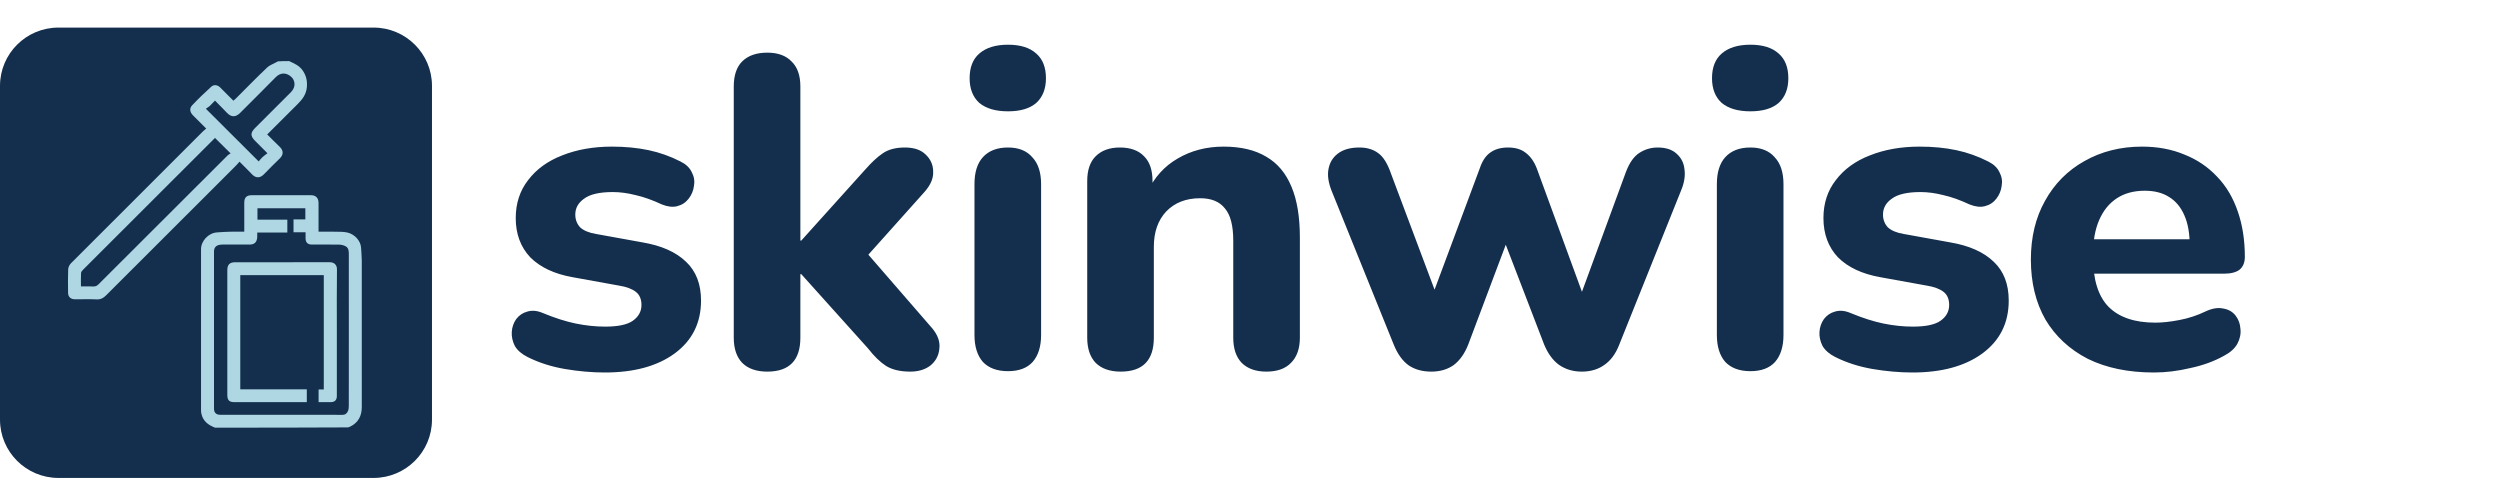 <svg width="272" height="52" viewBox="0 0 272 52" fill="none" xmlns="http://www.w3.org/2000/svg">
<path d="M40.638 3H6.362C2.848 3 0 5.84 0 9.343V45.657C0 49.16 2.848 52 6.362 52H40.638C44.152 52 47 49.16 47 45.657V9.343C47 5.84 44.152 3 40.638 3Z" fill="#142F4D"/>
<path d="M31.458 6.647C32.002 6.902 32.528 7.12 32.884 7.602C33.307 8.173 33.453 8.787 33.385 9.502C33.311 10.287 32.882 10.829 32.363 11.345C31.268 12.435 30.175 13.527 29.072 14.627C29.527 15.079 29.971 15.533 30.431 15.971C30.866 16.386 30.848 16.84 30.442 17.236C29.857 17.807 29.274 18.382 28.706 18.97C28.293 19.398 27.823 19.397 27.41 18.957C26.984 18.503 26.534 18.071 26.056 17.591C25.914 17.75 25.785 17.909 25.642 18.052C20.939 22.749 16.234 27.444 11.533 32.143C11.249 32.427 10.955 32.592 10.526 32.573C9.735 32.538 8.942 32.563 8.149 32.563C7.697 32.562 7.41 32.302 7.406 31.862C7.399 31.006 7.383 30.149 7.418 29.294C7.428 29.07 7.562 28.803 7.724 28.641C12.501 23.854 17.289 19.077 22.076 14.299C22.177 14.199 22.29 14.11 22.434 13.984C21.94 13.492 21.474 13.03 21.01 12.565C20.66 12.213 20.579 11.804 20.91 11.452C21.572 10.748 22.275 10.081 22.99 9.43C23.273 9.172 23.671 9.235 23.947 9.507C24.428 9.979 24.9 10.46 25.395 10.958C25.491 10.872 25.579 10.801 25.658 10.722C26.789 9.595 27.901 8.447 29.061 7.351C29.374 7.055 29.836 6.916 30.238 6.676C30.639 6.647 31.03 6.647 31.458 6.647ZM17.422 20.967C14.63 23.755 11.836 26.543 9.047 29.334C8.946 29.436 8.825 29.575 8.818 29.703C8.791 30.177 8.807 30.655 8.807 31.162C9.275 31.162 9.714 31.148 10.152 31.168C10.393 31.179 10.553 31.098 10.722 30.93C15.402 26.249 20.089 21.573 24.777 16.899C24.867 16.809 24.991 16.754 25.09 16.689C24.474 16.079 23.935 15.544 23.392 15.007C21.429 16.966 19.445 18.947 17.422 20.967ZM22.801 11.551C22.654 11.655 22.507 11.759 22.401 11.833C24.358 13.785 26.227 15.65 28.145 17.564C28.266 17.425 28.397 17.247 28.556 17.098C28.722 16.943 28.915 16.816 29.097 16.676C28.987 16.566 28.981 16.554 28.972 16.545C28.569 16.141 28.165 15.737 27.762 15.334C27.228 14.8 27.228 14.449 27.762 13.916C29.056 12.623 30.35 11.331 31.644 10.038C32.256 9.427 32.082 8.719 31.692 8.363C31.213 7.927 30.561 7.822 29.995 8.404C28.73 9.706 27.424 10.968 26.149 12.262C25.65 12.769 25.171 12.782 24.685 12.266C24.27 11.825 23.839 11.4 23.391 10.944C23.181 11.161 23.011 11.336 22.801 11.551Z" fill="#AFD7E3"/>
<path d="M23.397 46.529C22.666 46.25 22.11 45.835 21.925 45.065C21.896 44.944 21.872 44.818 21.872 44.694C21.87 38.832 21.869 32.97 21.872 27.108C21.872 26.225 22.668 25.358 23.585 25.287C24.073 25.249 24.564 25.223 25.054 25.21C25.548 25.197 26.043 25.207 26.577 25.207C26.577 24.139 26.577 23.093 26.577 22.048C26.577 21.5 26.818 21.242 27.375 21.24C29.533 21.235 31.69 21.236 33.847 21.24C34.367 21.241 34.655 21.546 34.657 22.08C34.66 23.104 34.658 24.128 34.658 25.207C35.272 25.207 35.88 25.197 36.488 25.21C36.926 25.22 37.376 25.205 37.798 25.299C38.551 25.467 39.257 26.178 39.288 26.989C39.305 27.436 39.361 27.883 39.361 28.33C39.367 33.647 39.367 38.965 39.363 44.282C39.362 45.227 38.999 45.975 38.109 46.411C38.042 46.443 37.964 46.453 37.882 46.501C33.061 46.529 28.247 46.529 23.397 46.529ZM27.219 26.608C26.213 26.608 25.206 26.604 24.2 26.609C23.58 26.611 23.283 26.861 23.283 27.373C23.282 33.064 23.282 38.756 23.283 44.447C23.283 44.899 23.511 45.127 23.965 45.128C28.395 45.129 32.826 45.126 37.256 45.134C37.586 45.135 37.763 44.961 37.864 44.709C37.937 44.528 37.949 44.313 37.949 44.114C37.955 41.793 37.953 39.473 37.953 37.152C37.953 33.989 37.953 30.826 37.952 27.663C37.952 27.342 37.939 26.998 37.636 26.815C37.433 26.692 37.167 26.622 36.928 26.616C35.922 26.595 34.915 26.61 33.909 26.606C33.477 26.605 33.253 26.376 33.246 25.946C33.243 25.731 33.245 25.515 33.245 25.271C32.776 25.271 32.352 25.271 31.935 25.271C31.935 24.793 31.935 24.346 31.935 23.869C32.381 23.869 32.806 23.869 33.222 23.869C33.222 23.444 33.222 23.049 33.222 22.661C31.468 22.661 29.737 22.661 28.012 22.661C28.012 23.078 28.012 23.473 28.012 23.898C29.112 23.898 30.19 23.898 31.262 23.898C31.262 24.375 31.262 24.822 31.262 25.297C30.161 25.297 29.082 25.297 27.989 25.297C27.989 25.481 27.997 25.636 27.988 25.789C27.957 26.315 27.722 26.587 27.219 26.608Z" fill="#AFD7E3"/>
<path d="M36.648 35.872C36.648 38.304 36.648 40.698 36.648 43.093C36.648 43.516 36.427 43.746 36.006 43.751C35.568 43.756 35.13 43.752 34.664 43.752C34.664 43.294 34.664 42.841 34.664 42.372C34.846 42.372 35.024 42.372 35.228 42.372C35.228 38.222 35.228 34.088 35.228 29.938C32.203 29.938 29.18 29.938 26.142 29.938C26.142 34.077 26.142 38.201 26.142 42.356C28.555 42.356 30.959 42.356 33.38 42.356C33.38 42.829 33.38 43.273 33.38 43.752C33.249 43.752 33.125 43.752 33 43.752C30.499 43.752 27.998 43.752 25.497 43.752C24.938 43.752 24.733 43.543 24.733 42.975C24.733 38.444 24.733 33.914 24.733 29.383C24.733 28.794 24.99 28.533 25.586 28.533C29.015 28.532 32.444 28.534 35.873 28.53C36.329 28.53 36.669 28.792 36.661 29.308C36.63 31.482 36.648 33.658 36.648 35.872Z" fill="#AFD7E3"/>
<path d="M65.808 40.528C64.4 40.528 62.944 40.4 61.44 40.144C59.968 39.888 58.624 39.456 57.408 38.848C56.768 38.528 56.304 38.128 56.016 37.648C55.76 37.136 55.648 36.624 55.68 36.112C55.712 35.6 55.872 35.136 56.16 34.72C56.48 34.304 56.88 34.032 57.36 33.904C57.872 33.744 58.432 33.792 59.04 34.048C60.352 34.592 61.552 34.976 62.64 35.2C63.728 35.424 64.8 35.536 65.856 35.536C67.232 35.536 68.224 35.328 68.832 34.912C69.472 34.464 69.792 33.888 69.792 33.184C69.792 32.544 69.584 32.064 69.168 31.744C68.752 31.424 68.144 31.2 67.344 31.072L62.304 30.16C60.32 29.808 58.784 29.088 57.696 28C56.64 26.88 56.112 25.456 56.112 23.728C56.112 22.128 56.56 20.752 57.456 19.6C58.352 18.416 59.584 17.52 61.152 16.912C62.752 16.272 64.56 15.952 66.576 15.952C68.016 15.952 69.344 16.08 70.56 16.336C71.776 16.592 72.944 17.008 74.064 17.584C74.64 17.872 75.04 18.256 75.264 18.736C75.52 19.216 75.6 19.712 75.504 20.224C75.44 20.736 75.248 21.2 74.928 21.616C74.608 22.032 74.192 22.304 73.68 22.432C73.2 22.56 72.64 22.496 72 22.24C70.976 21.76 70.032 21.424 69.168 21.232C68.304 21.008 67.472 20.896 66.672 20.896C65.232 20.896 64.192 21.136 63.552 21.616C62.912 22.064 62.592 22.64 62.592 23.344C62.592 23.888 62.768 24.352 63.12 24.736C63.504 25.088 64.08 25.328 64.848 25.456L69.888 26.368C71.968 26.72 73.552 27.424 74.64 28.48C75.728 29.504 76.272 30.912 76.272 32.704C76.272 35.136 75.312 37.056 73.392 38.464C71.504 39.84 68.976 40.528 65.808 40.528ZM83.481 40.432C82.297 40.432 81.385 40.112 80.745 39.472C80.137 38.832 79.833 37.92 79.833 36.736V9.424C79.833 8.208 80.137 7.296 80.745 6.688C81.385 6.048 82.297 5.728 83.481 5.728C84.633 5.728 85.513 6.048 86.121 6.688C86.761 7.296 87.081 8.208 87.081 9.424V26.176H87.177L94.137 18.448C94.841 17.648 95.481 17.056 96.057 16.672C96.665 16.256 97.465 16.048 98.457 16.048C99.449 16.048 100.201 16.304 100.713 16.816C101.257 17.328 101.529 17.952 101.529 18.688C101.561 19.392 101.257 20.112 100.617 20.848L93.273 29.056V26.32L101.433 35.728C102.041 36.464 102.297 37.2 102.201 37.936C102.137 38.672 101.817 39.28 101.241 39.76C100.665 40.208 99.929 40.432 99.033 40.432C97.945 40.432 97.065 40.224 96.393 39.808C95.753 39.392 95.097 38.752 94.425 37.888L87.177 29.824H87.081V36.736C87.081 39.2 85.881 40.432 83.481 40.432ZM109.671 40.384C108.487 40.384 107.575 40.048 106.935 39.376C106.327 38.672 106.023 37.696 106.023 36.448V20.032C106.023 18.752 106.327 17.776 106.935 17.104C107.575 16.4 108.487 16.048 109.671 16.048C110.823 16.048 111.703 16.4 112.311 17.104C112.951 17.776 113.271 18.752 113.271 20.032V36.448C113.271 37.696 112.967 38.672 112.359 39.376C111.751 40.048 110.855 40.384 109.671 40.384ZM109.671 12.112C108.327 12.112 107.287 11.808 106.551 11.2C105.847 10.56 105.495 9.664 105.495 8.512C105.495 7.328 105.847 6.432 106.551 5.824C107.287 5.184 108.327 4.864 109.671 4.864C111.015 4.864 112.039 5.184 112.743 5.824C113.447 6.432 113.799 7.328 113.799 8.512C113.799 9.664 113.447 10.56 112.743 11.2C112.039 11.808 111.015 12.112 109.671 12.112ZM121.938 40.432C120.754 40.432 119.842 40.112 119.202 39.472C118.594 38.832 118.29 37.92 118.29 36.736V19.696C118.29 18.512 118.594 17.616 119.202 17.008C119.842 16.368 120.722 16.048 121.842 16.048C122.994 16.048 123.874 16.368 124.482 17.008C125.09 17.616 125.394 18.512 125.394 19.696V22.432L124.866 20.848C125.602 19.28 126.69 18.08 128.13 17.248C129.602 16.384 131.266 15.952 133.122 15.952C135.01 15.952 136.562 16.32 137.778 17.056C138.994 17.76 139.906 18.848 140.514 20.32C141.122 21.76 141.426 23.6 141.426 25.84V36.736C141.426 37.92 141.106 38.832 140.466 39.472C139.858 40.112 138.962 40.432 137.778 40.432C136.626 40.432 135.73 40.112 135.09 39.472C134.482 38.832 134.178 37.92 134.178 36.736V26.176C134.178 24.544 133.874 23.376 133.266 22.672C132.69 21.936 131.794 21.568 130.578 21.568C129.042 21.568 127.81 22.048 126.882 23.008C125.986 23.968 125.538 25.248 125.538 26.848V36.736C125.538 39.2 124.338 40.432 121.938 40.432ZM155.723 40.432C154.763 40.432 153.947 40.208 153.275 39.76C152.603 39.28 152.059 38.528 151.643 37.504L144.875 20.752C144.523 19.856 144.411 19.072 144.539 18.4C144.667 17.696 145.003 17.136 145.547 16.72C146.123 16.272 146.907 16.048 147.899 16.048C148.731 16.048 149.419 16.256 149.963 16.672C150.507 17.056 150.971 17.808 151.355 18.928L156.635 32.992H155.531L161.003 18.304C161.259 17.536 161.627 16.976 162.107 16.624C162.619 16.24 163.275 16.048 164.075 16.048C164.875 16.048 165.515 16.24 165.995 16.624C166.507 17.008 166.907 17.568 167.195 18.304L172.571 32.992H171.659L176.891 18.736C177.275 17.712 177.771 17.008 178.379 16.624C178.987 16.24 179.643 16.048 180.347 16.048C181.243 16.048 181.931 16.272 182.411 16.72C182.923 17.168 183.211 17.744 183.275 18.448C183.371 19.152 183.243 19.92 182.891 20.752L176.171 37.504C175.787 38.496 175.243 39.232 174.539 39.712C173.867 40.192 173.051 40.432 172.091 40.432C171.163 40.432 170.347 40.192 169.643 39.712C168.971 39.232 168.427 38.496 168.011 37.504L162.251 22.528H165.371L159.755 37.456C159.371 38.448 158.843 39.2 158.171 39.712C157.499 40.192 156.683 40.432 155.723 40.432ZM190.443 40.384C189.259 40.384 188.347 40.048 187.707 39.376C187.099 38.672 186.795 37.696 186.795 36.448V20.032C186.795 18.752 187.099 17.776 187.707 17.104C188.347 16.4 189.259 16.048 190.443 16.048C191.595 16.048 192.475 16.4 193.083 17.104C193.723 17.776 194.043 18.752 194.043 20.032V36.448C194.043 37.696 193.739 38.672 193.131 39.376C192.523 40.048 191.627 40.384 190.443 40.384ZM190.443 12.112C189.099 12.112 188.059 11.808 187.323 11.2C186.619 10.56 186.267 9.664 186.267 8.512C186.267 7.328 186.619 6.432 187.323 5.824C188.059 5.184 189.099 4.864 190.443 4.864C191.787 4.864 192.811 5.184 193.515 5.824C194.219 6.432 194.571 7.328 194.571 8.512C194.571 9.664 194.219 10.56 193.515 11.2C192.811 11.808 191.787 12.112 190.443 12.112ZM208.086 40.528C206.678 40.528 205.222 40.4 203.718 40.144C202.246 39.888 200.902 39.456 199.686 38.848C199.046 38.528 198.582 38.128 198.294 37.648C198.038 37.136 197.926 36.624 197.958 36.112C197.99 35.6 198.15 35.136 198.438 34.72C198.758 34.304 199.158 34.032 199.638 33.904C200.15 33.744 200.71 33.792 201.318 34.048C202.63 34.592 203.83 34.976 204.918 35.2C206.006 35.424 207.078 35.536 208.134 35.536C209.51 35.536 210.502 35.328 211.11 34.912C211.75 34.464 212.07 33.888 212.07 33.184C212.07 32.544 211.862 32.064 211.446 31.744C211.03 31.424 210.422 31.2 209.622 31.072L204.582 30.16C202.598 29.808 201.062 29.088 199.974 28C198.918 26.88 198.39 25.456 198.39 23.728C198.39 22.128 198.838 20.752 199.734 19.6C200.63 18.416 201.862 17.52 203.43 16.912C205.03 16.272 206.838 15.952 208.854 15.952C210.294 15.952 211.622 16.08 212.838 16.336C214.054 16.592 215.222 17.008 216.342 17.584C216.918 17.872 217.318 18.256 217.542 18.736C217.798 19.216 217.878 19.712 217.782 20.224C217.718 20.736 217.526 21.2 217.206 21.616C216.886 22.032 216.47 22.304 215.958 22.432C215.478 22.56 214.918 22.496 214.278 22.24C213.254 21.76 212.31 21.424 211.446 21.232C210.582 21.008 209.75 20.896 208.95 20.896C207.51 20.896 206.47 21.136 205.83 21.616C205.19 22.064 204.87 22.64 204.87 23.344C204.87 23.888 205.046 24.352 205.398 24.736C205.782 25.088 206.358 25.328 207.126 25.456L212.166 26.368C214.246 26.72 215.83 27.424 216.918 28.48C218.006 29.504 218.55 30.912 218.55 32.704C218.55 35.136 217.59 37.056 215.67 38.464C213.782 39.84 211.254 40.528 208.086 40.528ZM234.351 40.528C231.567 40.528 229.167 40.032 227.151 39.04C225.167 38.016 223.631 36.592 222.543 34.768C221.487 32.912 220.959 30.736 220.959 28.24C220.959 25.808 221.471 23.68 222.495 21.856C223.519 20 224.943 18.56 226.767 17.536C228.623 16.48 230.719 15.952 233.055 15.952C234.751 15.952 236.287 16.24 237.663 16.816C239.039 17.36 240.223 18.16 241.215 19.216C242.207 20.24 242.959 21.504 243.471 23.008C243.983 24.48 244.239 26.128 244.239 27.952C244.239 28.56 244.047 29.024 243.663 29.344C243.279 29.632 242.719 29.776 241.983 29.776H226.911V26.032H239.007L238.239 26.704C238.239 25.392 238.047 24.304 237.663 23.44C237.279 22.544 236.719 21.872 235.983 21.424C235.279 20.976 234.399 20.752 233.343 20.752C232.159 20.752 231.151 21.024 230.319 21.568C229.487 22.112 228.847 22.896 228.399 23.92C227.951 24.944 227.727 26.176 227.727 27.616V28C227.727 30.432 228.287 32.224 229.407 33.376C230.559 34.528 232.255 35.104 234.495 35.104C235.263 35.104 236.143 35.008 237.135 34.816C238.127 34.624 239.055 34.32 239.919 33.904C240.655 33.552 241.311 33.44 241.887 33.568C242.463 33.664 242.911 33.92 243.231 34.336C243.551 34.752 243.727 35.232 243.759 35.776C243.823 36.32 243.711 36.864 243.423 37.408C243.135 37.92 242.655 38.352 241.983 38.704C240.895 39.312 239.663 39.76 238.287 40.048C236.943 40.368 235.631 40.528 234.351 40.528Z" fill="#142F4D"/>
</svg>
